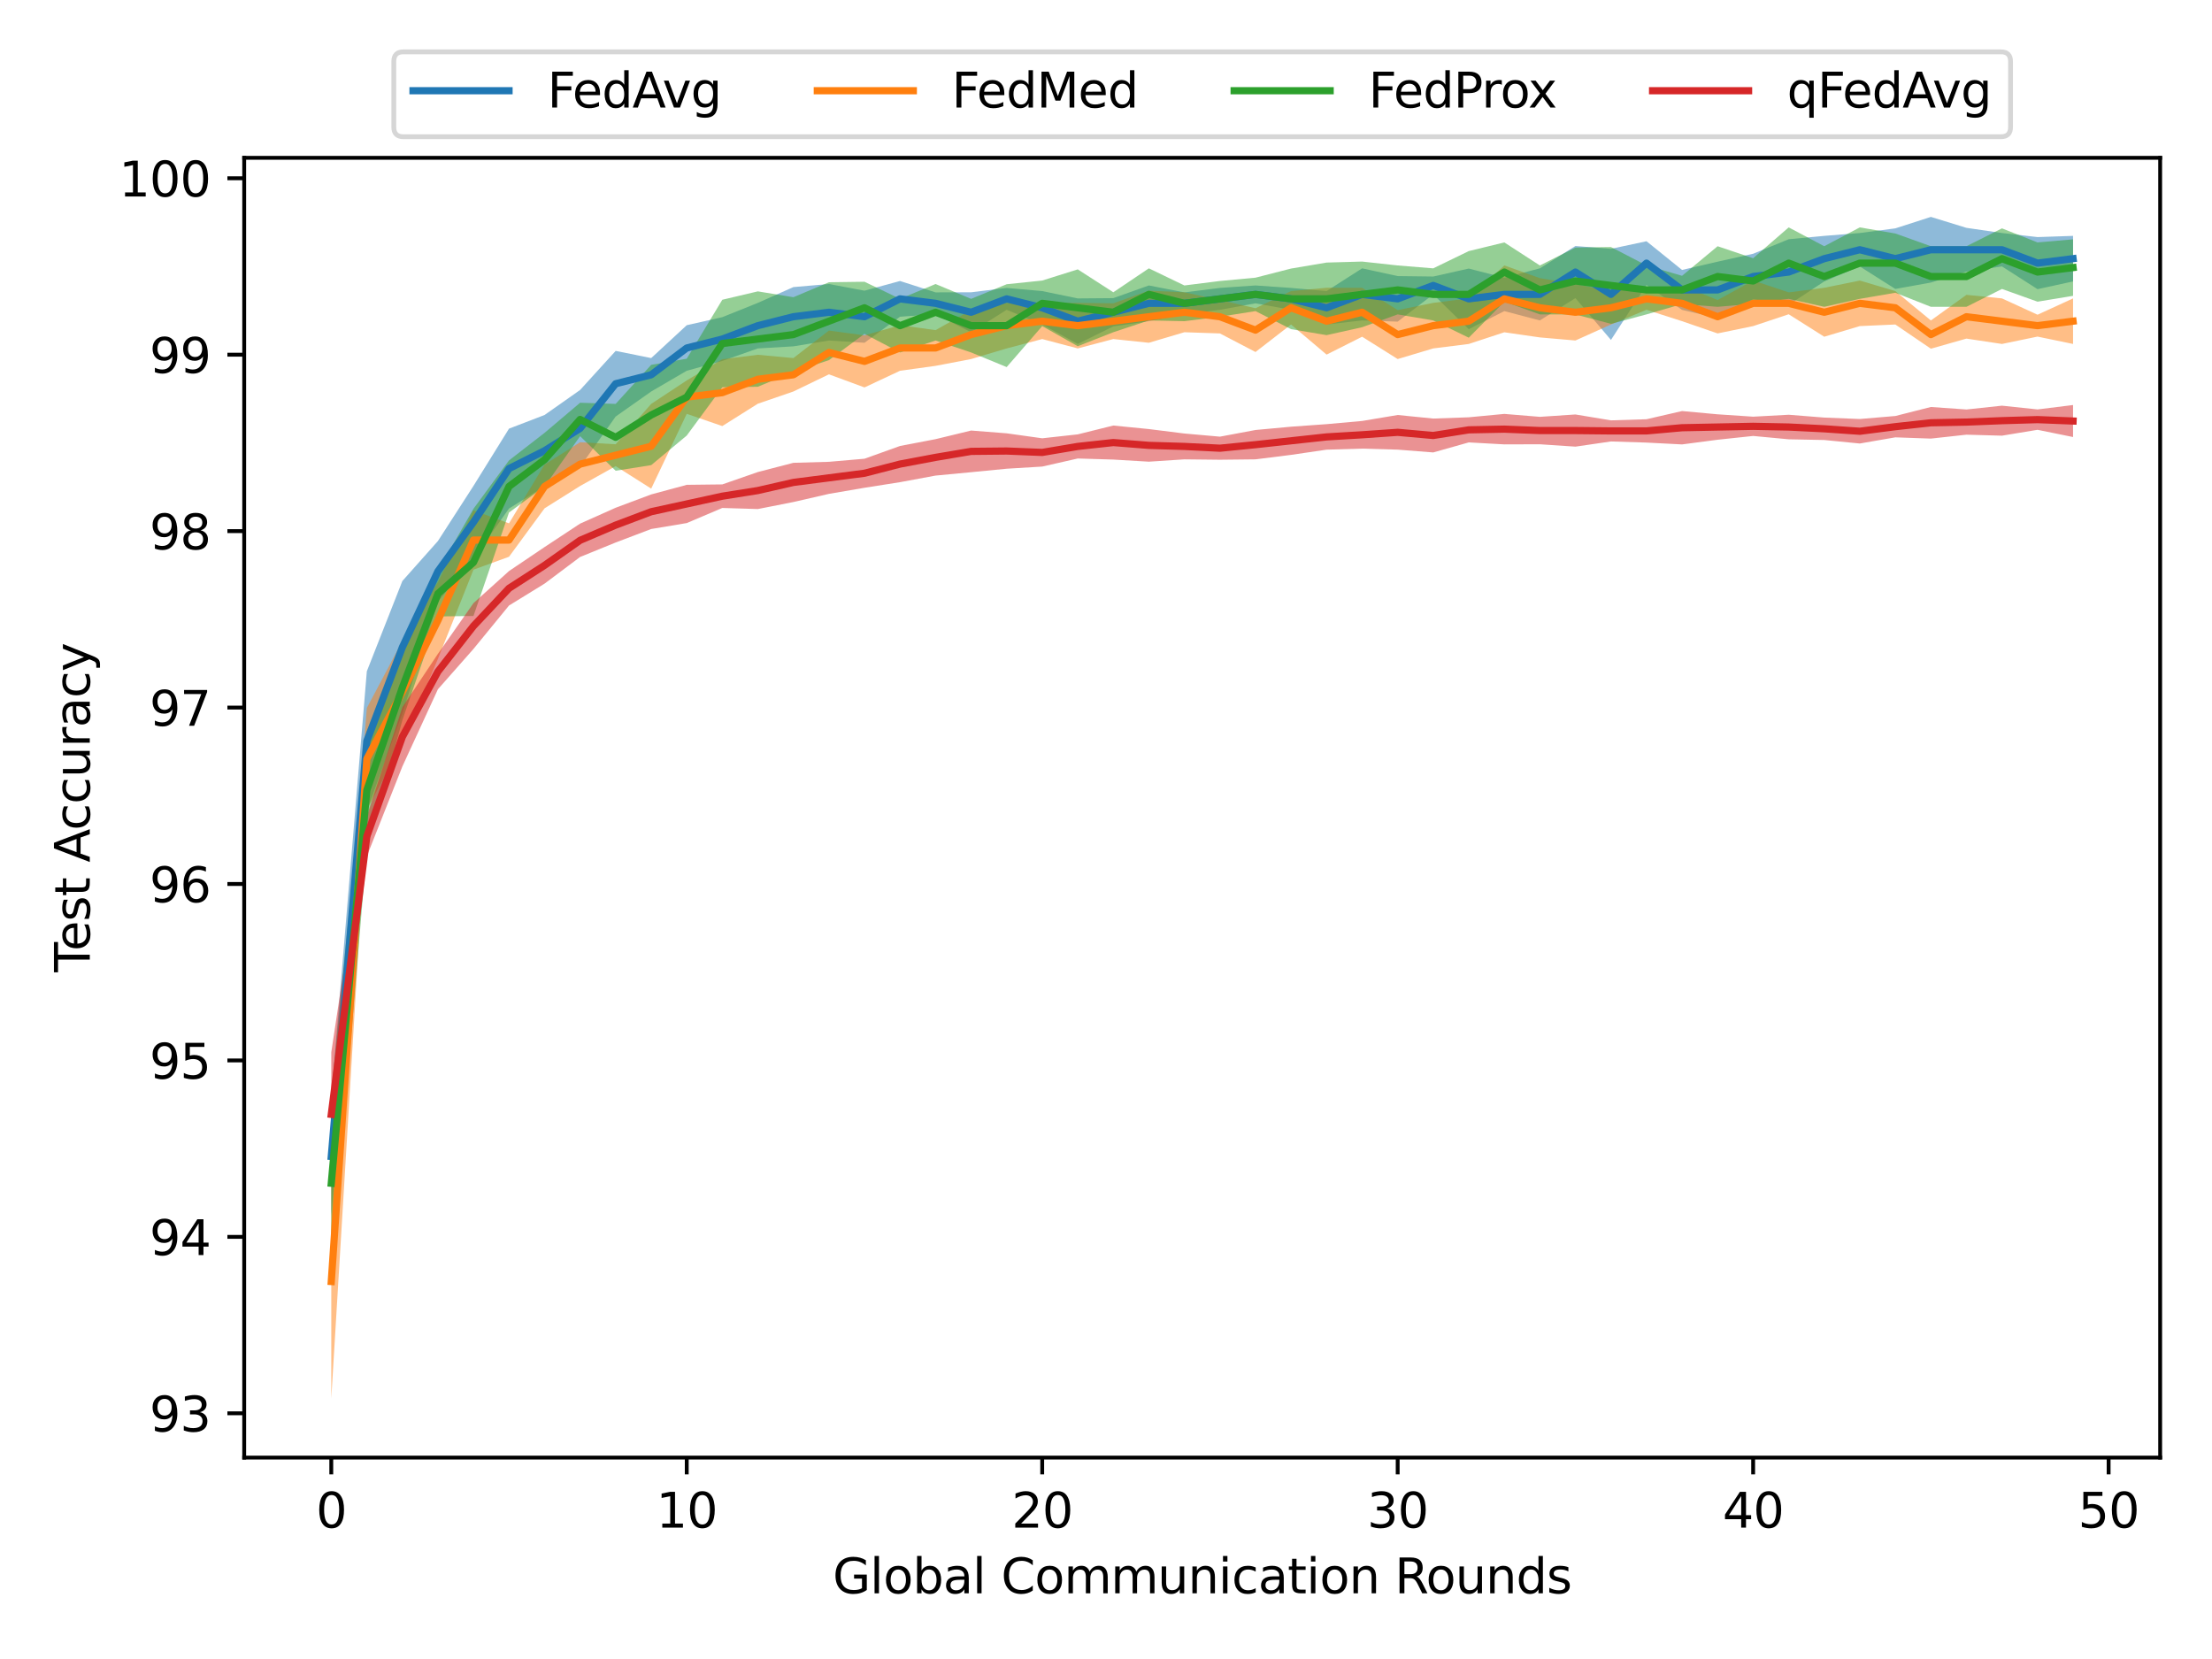 <?xml version="1.0" encoding="utf-8" standalone="no"?>
<!DOCTYPE svg PUBLIC "-//W3C//DTD SVG 1.1//EN"
  "http://www.w3.org/Graphics/SVG/1.1/DTD/svg11.dtd">
<svg height="345.6pt" version="1.1" viewBox="0 0 460.8 345.6" width="460.8pt" xmlns="http://www.w3.org/2000/svg" xmlns:xlink="http://www.w3.org/1999/xlink">
 <defs>
  <style type="text/css">*{stroke-linecap:butt;stroke-linejoin:round;}</style>
 </defs>
 <g id="figure_1">
  <g id="patch_1">
   <path d="M 0 345.6 
L 460.8 345.6 
L 460.8 0 
L 0 0 
z
" style="fill:#ffffff;"/>
  </g>
  <g id="axes_1">
   <g id="patch_2">
    <path d="M 50.87 303.64 
L 450 303.64 
L 450 32.877 
L 50.87 32.877 
z
" style="fill:#ffffff;"/>
   </g>
   <g id="PolyCollection_1">
    <path clip-path="url(#p9f7e1f0336)" d="M 69.012 228.635 
L 69.012 253.182 
L 76.417 168.909 
L 83.822 148.635 
L 91.227 125.327 
L 98.632 116.34 
L 106.037 105.938 
L 113.442 101.337 
L 120.847 97.245 
L 128.252 86.774 
L 135.657 81.557 
L 143.062 77.237 
L 150.467 75.19 
L 157.872 72.584 
L 165.277 72.151 
L 172.682 70.933 
L 180.087 71.405 
L 187.492 65.979 
L 194.897 65.467 
L 202.302 69.21 
L 209.707 64.536 
L 217.112 67.6 
L 224.517 71.654 
L 231.922 67.991 
L 239.327 66.909 
L 246.732 65.467 
L 254.138 64.536 
L 261.543 63.188 
L 268.948 64.536 
L 276.353 67.6 
L 283.758 66.752 
L 291.163 67.002 
L 298.568 61.327 
L 305.973 68.568 
L 313.378 64.808 
L 320.783 66.752 
L 328.188 62.1 
L 335.593 70.816 
L 342.998 59.372 
L 350.403 64.557 
L 357.808 66.281 
L 365.213 62.349 
L 372.618 63.512 
L 380.023 58.627 
L 387.428 55.503 
L 394.833 60.194 
L 402.238 58.859 
L 409.643 56.58 
L 417.048 55.503 
L 424.453 60.239 
L 431.858 58.627 
L 431.858 49.138 
L 431.858 49.138 
L 424.453 49.388 
L 417.048 48.54 
L 409.643 47.463 
L 402.238 45.184 
L 394.833 47.572 
L 387.428 48.54 
L 380.023 49.138 
L 372.618 49.837 
L 365.213 52.86 
L 357.808 54.511 
L 350.403 56.235 
L 342.998 50.255 
L 335.593 51.838 
L 328.188 51.249 
L 320.783 55.901 
L 313.378 57.845 
L 305.973 55.946 
L 298.568 57.605 
L 291.163 57.513 
L 283.758 55.901 
L 276.353 60.636 
L 268.948 59.978 
L 261.543 59.466 
L 254.138 59.978 
L 246.732 60.908 
L 239.327 59.466 
L 231.922 62.106 
L 224.517 62.165 
L 217.112 60.636 
L 209.707 59.978 
L 202.302 60.887 
L 194.897 60.908 
L 187.492 58.535 
L 180.087 60.553 
L 172.682 59.164 
L 165.277 59.807 
L 157.872 63.095 
L 150.467 66.073 
L 143.062 67.748 
L 135.657 74.594 
L 128.252 73.099 
L 120.847 81.237 
L 113.442 86.449 
L 106.037 89.293 
L 98.632 101.222 
L 91.227 112.705 
L 83.822 121.033 
L 76.417 139.84 
L 69.012 228.635 
z
" style="fill:#1f77b4;fill-opacity:0.5;"/>
   </g>
   <g id="PolyCollection_2">
    <path clip-path="url(#p9f7e1f0336)" d="M 69.012 242.591 
L 69.012 291.333 
L 76.417 168.705 
L 83.822 154.748 
L 91.227 137.256 
L 98.632 118.675 
L 106.037 115.984 
L 113.442 105.895 
L 120.847 101.243 
L 128.252 97.103 
L 135.657 101.79 
L 143.062 86.209 
L 150.467 88.76 
L 157.872 84.102 
L 165.277 81.557 
L 172.682 77.981 
L 180.087 80.709 
L 187.492 77.237 
L 194.897 76.214 
L 202.302 74.797 
L 209.707 72.584 
L 217.112 70.631 
L 224.517 72.584 
L 231.922 70.631 
L 239.327 71.405 
L 246.732 69.21 
L 254.138 69.46 
L 261.543 73.329 
L 268.948 67.6 
L 276.353 73.872 
L 283.758 70.145 
L 291.163 74.797 
L 298.568 72.584 
L 305.973 71.654 
L 313.378 69.22 
L 320.783 70.29 
L 328.188 70.933 
L 335.593 67.6 
L 342.998 64.536 
L 350.403 66.909 
L 357.808 69.46 
L 365.213 67.932 
L 372.618 65.467 
L 380.023 70.145 
L 387.428 67.932 
L 394.833 67.6 
L 402.238 72.643 
L 409.643 70.537 
L 417.048 71.654 
L 424.453 70.119 
L 431.858 71.654 
L 431.858 62.165 
L 431.858 62.165 
L 424.453 65.561 
L 417.048 62.165 
L 409.643 61.421 
L 402.238 66.758 
L 394.833 60.636 
L 387.428 58.443 
L 380.023 59.952 
L 372.618 60.908 
L 365.213 58.443 
L 357.808 62.497 
L 350.403 59.466 
L 342.998 59.978 
L 335.593 60.636 
L 328.188 59.164 
L 320.783 57.946 
L 313.378 55.294 
L 305.973 62.165 
L 298.568 63.095 
L 291.163 64.604 
L 283.758 59.952 
L 276.353 59.946 
L 268.948 60.636 
L 261.543 64.212 
L 254.138 62.497 
L 246.732 60.887 
L 239.327 60.553 
L 231.922 63.188 
L 224.517 63.095 
L 217.112 63.188 
L 209.707 63.095 
L 202.302 64.604 
L 194.897 68.77 
L 187.492 67.748 
L 180.087 69.858 
L 172.682 68.864 
L 165.277 74.594 
L 157.872 73.909 
L 150.467 74.834 
L 143.062 79.246 
L 135.657 84.136 
L 128.252 92.545 
L 120.847 92.126 
L 113.442 96.779 
L 106.037 109.021 
L 98.632 106.331 
L 91.227 121.247 
L 83.822 133.53 
L 76.417 147.487 
L 69.012 242.591 
z
" style="fill:#ff7f0e;fill-opacity:0.5;"/>
   </g>
   <g id="PolyCollection_3">
    <path clip-path="url(#p9f7e1f0336)" d="M 69.012 227.651 
L 69.012 265.332 
L 76.417 176.954 
L 83.822 150.046 
L 91.227 128.413 
L 98.632 128.321 
L 106.037 106.763 
L 113.442 101.337 
L 120.847 90.861 
L 128.252 98.065 
L 135.657 96.894 
L 143.062 90.732 
L 150.467 80.679 
L 157.872 80.566 
L 165.277 77.486 
L 172.682 75.021 
L 180.087 69.544 
L 187.492 73.423 
L 194.897 70.933 
L 202.302 73.423 
L 209.707 76.469 
L 217.112 67.932 
L 224.517 72.122 
L 231.922 69.21 
L 239.327 66.752 
L 246.732 66.909 
L 254.138 65.979 
L 261.543 64.808 
L 268.948 68.568 
L 276.353 69.816 
L 283.758 68.164 
L 291.163 65.493 
L 298.568 66.752 
L 305.973 70.348 
L 313.378 62.846 
L 320.783 65.493 
L 328.188 65.498 
L 335.593 67.47 
L 342.998 65.493 
L 350.403 63.339 
L 357.808 63.915 
L 365.213 63.28 
L 372.618 62.257 
L 380.023 63.915 
L 387.428 62.257 
L 394.833 60.985 
L 402.238 63.915 
L 409.643 63.915 
L 417.048 60.194 
L 424.453 62.846 
L 431.858 61.629 
L 431.858 49.859 
L 431.858 49.859 
L 424.453 50.502 
L 417.048 47.572 
L 409.643 51.294 
L 402.238 51.294 
L 394.833 48.641 
L 387.428 47.369 
L 380.023 51.294 
L 372.618 47.369 
L 365.213 53.791 
L 357.808 51.294 
L 350.403 57.454 
L 342.998 55.3 
L 335.593 51.461 
L 328.188 51.572 
L 320.783 55.3 
L 313.378 50.502 
L 305.973 52.305 
L 298.568 55.901 
L 291.163 55.3 
L 283.758 54.489 
L 276.353 54.698 
L 268.948 55.946 
L 261.543 57.845 
L 254.138 58.535 
L 246.732 59.466 
L 239.327 55.901 
L 231.922 60.887 
L 224.517 56.114 
L 217.112 58.443 
L 209.707 59.211 
L 202.302 62.257 
L 194.897 59.164 
L 187.492 62.257 
L 180.087 58.692 
L 172.682 58.798 
L 165.277 61.916 
L 157.872 60.697 
L 150.467 62.445 
L 143.062 74.723 
L 135.657 76.005 
L 128.252 84.139 
L 120.847 83.898 
L 113.442 90.171 
L 106.037 95.912 
L 98.632 105.989 
L 91.227 118.924 
L 83.822 136.371 
L 76.417 152.265 
L 69.012 227.651 
z
" style="fill:#2ca02c;fill-opacity:0.5;"/>
   </g>
   <g id="PolyCollection_4">
    <path clip-path="url(#p9f7e1f0336)" d="M 69.012 219.204 
L 69.012 245.096 
L 76.417 178.378 
L 83.822 159.667 
L 91.227 143.585 
L 98.632 135.187 
L 106.037 126.141 
L 113.442 121.582 
L 120.847 116.027 
L 128.252 113.013 
L 135.657 110.2 
L 143.062 108.965 
L 150.467 105.818 
L 157.872 106.043 
L 165.277 104.581 
L 172.682 102.882 
L 180.087 101.612 
L 187.492 100.445 
L 194.897 99.073 
L 202.302 98.368 
L 209.707 97.643 
L 217.112 97.195 
L 224.517 95.514 
L 231.922 95.735 
L 239.327 96.177 
L 246.732 95.691 
L 254.138 95.772 
L 261.543 95.69 
L 268.948 94.759 
L 276.353 93.672 
L 283.758 93.455 
L 291.163 93.668 
L 298.568 94.25 
L 305.973 92.161 
L 313.378 92.572 
L 320.783 92.549 
L 328.188 93.045 
L 335.593 91.964 
L 342.998 92.197 
L 350.403 92.58 
L 357.808 91.607 
L 365.213 90.818 
L 372.618 91.514 
L 380.023 91.661 
L 387.428 92.392 
L 394.833 91.106 
L 402.238 91.367 
L 409.643 90.552 
L 417.048 90.758 
L 424.453 89.536 
L 431.858 91.041 
L 431.858 84.374 
L 431.858 84.374 
L 424.453 85.291 
L 417.048 84.51 
L 409.643 85.304 
L 402.238 84.783 
L 394.833 86.661 
L 387.428 87.286 
L 380.023 86.989 
L 372.618 86.4 
L 365.213 86.802 
L 357.808 86.307 
L 350.403 85.628 
L 342.998 87.334 
L 335.593 87.568 
L 328.188 86.34 
L 320.783 86.836 
L 313.378 86.225 
L 305.973 86.93 
L 298.568 87.193 
L 291.163 86.451 
L 283.758 87.693 
L 276.353 88.359 
L 268.948 88.889 
L 261.543 89.575 
L 254.138 90.963 
L 246.732 90.309 
L 239.327 89.382 
L 231.922 88.648 
L 224.517 90.486 
L 217.112 91.304 
L 209.707 90.268 
L 202.302 89.69 
L 194.897 91.485 
L 187.492 92.906 
L 180.087 95.561 
L 172.682 96.203 
L 165.277 96.414 
L 157.872 98.334 
L 150.467 100.911 
L 143.062 100.999 
L 135.657 102.998 
L 128.252 105.772 
L 120.847 109.079 
L 113.442 113.962 
L 106.037 118.959 
L 98.632 125.644 
L 91.227 136.211 
L 83.822 147.327 
L 76.417 170.074 
L 69.012 219.204 
z
" style="fill:#d62728;fill-opacity:0.5;"/>
   </g>
   <g id="matplotlib.axis_1">
    <g id="xtick_1">
     <g id="line2d_1">
      <defs>
       <path d="M 0 0 
L 0 3.5 
" id="m448ae806c3" style="stroke:#000000;stroke-width:0.8;"/>
      </defs>
      <g>
       <use style="stroke:#000000;stroke-width:0.8;" x="69.012" xlink:href="#m448ae806c3" y="303.64"/>
      </g>
     </g>
     <g id="text_1">
      <!-- 0 -->
      <g transform="translate(65.831 318.238)scale(0.1 -0.1)">
       <defs>
        <path d="M 2034 4250 
Q 1547 4250 1301 3770 
Q 1056 3291 1056 2328 
Q 1056 1369 1301 889 
Q 1547 409 2034 409 
Q 2525 409 2770 889 
Q 3016 1369 3016 2328 
Q 3016 3291 2770 3770 
Q 2525 4250 2034 4250 
z
M 2034 4750 
Q 2819 4750 3233 4129 
Q 3647 3509 3647 2328 
Q 3647 1150 3233 529 
Q 2819 -91 2034 -91 
Q 1250 -91 836 529 
Q 422 1150 422 2328 
Q 422 3509 836 4129 
Q 1250 4750 2034 4750 
z
" id="DejaVuSans-30" transform="scale(0.016)"/>
       </defs>
       <use xlink:href="#DejaVuSans-30"/>
      </g>
     </g>
    </g>
    <g id="xtick_2">
     <g id="line2d_2">
      <g>
       <use style="stroke:#000000;stroke-width:0.8;" x="143.062" xlink:href="#m448ae806c3" y="303.64"/>
      </g>
     </g>
     <g id="text_2">
      <!-- 10 -->
      <g transform="translate(136.7 318.238)scale(0.1 -0.1)">
       <defs>
        <path d="M 794 531 
L 1825 531 
L 1825 4091 
L 703 3866 
L 703 4441 
L 1819 4666 
L 2450 4666 
L 2450 531 
L 3481 531 
L 3481 0 
L 794 0 
L 794 531 
z
" id="DejaVuSans-31" transform="scale(0.016)"/>
       </defs>
       <use xlink:href="#DejaVuSans-31"/>
       <use x="63.623" xlink:href="#DejaVuSans-30"/>
      </g>
     </g>
    </g>
    <g id="xtick_3">
     <g id="line2d_3">
      <g>
       <use style="stroke:#000000;stroke-width:0.8;" x="217.112" xlink:href="#m448ae806c3" y="303.64"/>
      </g>
     </g>
     <g id="text_3">
      <!-- 20 -->
      <g transform="translate(210.75 318.238)scale(0.1 -0.1)">
       <defs>
        <path d="M 1228 531 
L 3431 531 
L 3431 0 
L 469 0 
L 469 531 
Q 828 903 1448 1529 
Q 2069 2156 2228 2338 
Q 2531 2678 2651 2914 
Q 2772 3150 2772 3378 
Q 2772 3750 2511 3984 
Q 2250 4219 1831 4219 
Q 1534 4219 1204 4116 
Q 875 4013 500 3803 
L 500 4441 
Q 881 4594 1212 4672 
Q 1544 4750 1819 4750 
Q 2544 4750 2975 4387 
Q 3406 4025 3406 3419 
Q 3406 3131 3298 2873 
Q 3191 2616 2906 2266 
Q 2828 2175 2409 1742 
Q 1991 1309 1228 531 
z
" id="DejaVuSans-32" transform="scale(0.016)"/>
       </defs>
       <use xlink:href="#DejaVuSans-32"/>
       <use x="63.623" xlink:href="#DejaVuSans-30"/>
      </g>
     </g>
    </g>
    <g id="xtick_4">
     <g id="line2d_4">
      <g>
       <use style="stroke:#000000;stroke-width:0.8;" x="291.163" xlink:href="#m448ae806c3" y="303.64"/>
      </g>
     </g>
     <g id="text_4">
      <!-- 30 -->
      <g transform="translate(284.8 318.238)scale(0.1 -0.1)">
       <defs>
        <path d="M 2597 2516 
Q 3050 2419 3304 2112 
Q 3559 1806 3559 1356 
Q 3559 666 3084 287 
Q 2609 -91 1734 -91 
Q 1441 -91 1130 -33 
Q 819 25 488 141 
L 488 750 
Q 750 597 1062 519 
Q 1375 441 1716 441 
Q 2309 441 2620 675 
Q 2931 909 2931 1356 
Q 2931 1769 2642 2001 
Q 2353 2234 1838 2234 
L 1294 2234 
L 1294 2753 
L 1863 2753 
Q 2328 2753 2575 2939 
Q 2822 3125 2822 3475 
Q 2822 3834 2567 4026 
Q 2313 4219 1838 4219 
Q 1578 4219 1281 4162 
Q 984 4106 628 3988 
L 628 4550 
Q 988 4650 1302 4700 
Q 1616 4750 1894 4750 
Q 2613 4750 3031 4423 
Q 3450 4097 3450 3541 
Q 3450 3153 3228 2886 
Q 3006 2619 2597 2516 
z
" id="DejaVuSans-33" transform="scale(0.016)"/>
       </defs>
       <use xlink:href="#DejaVuSans-33"/>
       <use x="63.623" xlink:href="#DejaVuSans-30"/>
      </g>
     </g>
    </g>
    <g id="xtick_5">
     <g id="line2d_5">
      <g>
       <use style="stroke:#000000;stroke-width:0.8;" x="365.213" xlink:href="#m448ae806c3" y="303.64"/>
      </g>
     </g>
     <g id="text_5">
      <!-- 40 -->
      <g transform="translate(358.85 318.238)scale(0.1 -0.1)">
       <defs>
        <path d="M 2419 4116 
L 825 1625 
L 2419 1625 
L 2419 4116 
z
M 2253 4666 
L 3047 4666 
L 3047 1625 
L 3713 1625 
L 3713 1100 
L 3047 1100 
L 3047 0 
L 2419 0 
L 2419 1100 
L 313 1100 
L 313 1709 
L 2253 4666 
z
" id="DejaVuSans-34" transform="scale(0.016)"/>
       </defs>
       <use xlink:href="#DejaVuSans-34"/>
       <use x="63.623" xlink:href="#DejaVuSans-30"/>
      </g>
     </g>
    </g>
    <g id="xtick_6">
     <g id="line2d_6">
      <g>
       <use style="stroke:#000000;stroke-width:0.8;" x="439.263" xlink:href="#m448ae806c3" y="303.64"/>
      </g>
     </g>
     <g id="text_6">
      <!-- 50 -->
      <g transform="translate(432.9 318.238)scale(0.1 -0.1)">
       <defs>
        <path d="M 691 4666 
L 3169 4666 
L 3169 4134 
L 1269 4134 
L 1269 2991 
Q 1406 3038 1543 3061 
Q 1681 3084 1819 3084 
Q 2600 3084 3056 2656 
Q 3513 2228 3513 1497 
Q 3513 744 3044 326 
Q 2575 -91 1722 -91 
Q 1428 -91 1123 -41 
Q 819 9 494 109 
L 494 744 
Q 775 591 1075 516 
Q 1375 441 1709 441 
Q 2250 441 2565 725 
Q 2881 1009 2881 1497 
Q 2881 1984 2565 2268 
Q 2250 2553 1709 2553 
Q 1456 2553 1204 2497 
Q 953 2441 691 2322 
L 691 4666 
z
" id="DejaVuSans-35" transform="scale(0.016)"/>
       </defs>
       <use xlink:href="#DejaVuSans-35"/>
       <use x="63.623" xlink:href="#DejaVuSans-30"/>
      </g>
     </g>
    </g>
    <g id="text_7">
     <!-- Global Communication Rounds -->
     <g transform="translate(173.473 331.917)scale(0.1 -0.1)">
      <defs>
       <path d="M 3809 666 
L 3809 1919 
L 2778 1919 
L 2778 2438 
L 4434 2438 
L 4434 434 
Q 4069 175 3628 42 
Q 3188 -91 2688 -91 
Q 1594 -91 976 548 
Q 359 1188 359 2328 
Q 359 3472 976 4111 
Q 1594 4750 2688 4750 
Q 3144 4750 3555 4637 
Q 3966 4525 4313 4306 
L 4313 3634 
Q 3963 3931 3569 4081 
Q 3175 4231 2741 4231 
Q 1884 4231 1454 3753 
Q 1025 3275 1025 2328 
Q 1025 1384 1454 906 
Q 1884 428 2741 428 
Q 3075 428 3337 486 
Q 3600 544 3809 666 
z
" id="DejaVuSans-47" transform="scale(0.016)"/>
       <path d="M 603 4863 
L 1178 4863 
L 1178 0 
L 603 0 
L 603 4863 
z
" id="DejaVuSans-6c" transform="scale(0.016)"/>
       <path d="M 1959 3097 
Q 1497 3097 1228 2736 
Q 959 2375 959 1747 
Q 959 1119 1226 758 
Q 1494 397 1959 397 
Q 2419 397 2687 759 
Q 2956 1122 2956 1747 
Q 2956 2369 2687 2733 
Q 2419 3097 1959 3097 
z
M 1959 3584 
Q 2709 3584 3137 3096 
Q 3566 2609 3566 1747 
Q 3566 888 3137 398 
Q 2709 -91 1959 -91 
Q 1206 -91 779 398 
Q 353 888 353 1747 
Q 353 2609 779 3096 
Q 1206 3584 1959 3584 
z
" id="DejaVuSans-6f" transform="scale(0.016)"/>
       <path d="M 3116 1747 
Q 3116 2381 2855 2742 
Q 2594 3103 2138 3103 
Q 1681 3103 1420 2742 
Q 1159 2381 1159 1747 
Q 1159 1113 1420 752 
Q 1681 391 2138 391 
Q 2594 391 2855 752 
Q 3116 1113 3116 1747 
z
M 1159 2969 
Q 1341 3281 1617 3432 
Q 1894 3584 2278 3584 
Q 2916 3584 3314 3078 
Q 3713 2572 3713 1747 
Q 3713 922 3314 415 
Q 2916 -91 2278 -91 
Q 1894 -91 1617 61 
Q 1341 213 1159 525 
L 1159 0 
L 581 0 
L 581 4863 
L 1159 4863 
L 1159 2969 
z
" id="DejaVuSans-62" transform="scale(0.016)"/>
       <path d="M 2194 1759 
Q 1497 1759 1228 1600 
Q 959 1441 959 1056 
Q 959 750 1161 570 
Q 1363 391 1709 391 
Q 2188 391 2477 730 
Q 2766 1069 2766 1631 
L 2766 1759 
L 2194 1759 
z
M 3341 1997 
L 3341 0 
L 2766 0 
L 2766 531 
Q 2569 213 2275 61 
Q 1981 -91 1556 -91 
Q 1019 -91 701 211 
Q 384 513 384 1019 
Q 384 1609 779 1909 
Q 1175 2209 1959 2209 
L 2766 2209 
L 2766 2266 
Q 2766 2663 2505 2880 
Q 2244 3097 1772 3097 
Q 1472 3097 1187 3025 
Q 903 2953 641 2809 
L 641 3341 
Q 956 3463 1253 3523 
Q 1550 3584 1831 3584 
Q 2591 3584 2966 3190 
Q 3341 2797 3341 1997 
z
" id="DejaVuSans-61" transform="scale(0.016)"/>
       <path id="DejaVuSans-20" transform="scale(0.016)"/>
       <path d="M 4122 4306 
L 4122 3641 
Q 3803 3938 3442 4084 
Q 3081 4231 2675 4231 
Q 1875 4231 1450 3742 
Q 1025 3253 1025 2328 
Q 1025 1406 1450 917 
Q 1875 428 2675 428 
Q 3081 428 3442 575 
Q 3803 722 4122 1019 
L 4122 359 
Q 3791 134 3420 21 
Q 3050 -91 2638 -91 
Q 1578 -91 968 557 
Q 359 1206 359 2328 
Q 359 3453 968 4101 
Q 1578 4750 2638 4750 
Q 3056 4750 3426 4639 
Q 3797 4528 4122 4306 
z
" id="DejaVuSans-43" transform="scale(0.016)"/>
       <path d="M 3328 2828 
Q 3544 3216 3844 3400 
Q 4144 3584 4550 3584 
Q 5097 3584 5394 3201 
Q 5691 2819 5691 2113 
L 5691 0 
L 5113 0 
L 5113 2094 
Q 5113 2597 4934 2840 
Q 4756 3084 4391 3084 
Q 3944 3084 3684 2787 
Q 3425 2491 3425 1978 
L 3425 0 
L 2847 0 
L 2847 2094 
Q 2847 2600 2669 2842 
Q 2491 3084 2119 3084 
Q 1678 3084 1418 2786 
Q 1159 2488 1159 1978 
L 1159 0 
L 581 0 
L 581 3500 
L 1159 3500 
L 1159 2956 
Q 1356 3278 1631 3431 
Q 1906 3584 2284 3584 
Q 2666 3584 2933 3390 
Q 3200 3197 3328 2828 
z
" id="DejaVuSans-6d" transform="scale(0.016)"/>
       <path d="M 544 1381 
L 544 3500 
L 1119 3500 
L 1119 1403 
Q 1119 906 1312 657 
Q 1506 409 1894 409 
Q 2359 409 2629 706 
Q 2900 1003 2900 1516 
L 2900 3500 
L 3475 3500 
L 3475 0 
L 2900 0 
L 2900 538 
Q 2691 219 2414 64 
Q 2138 -91 1772 -91 
Q 1169 -91 856 284 
Q 544 659 544 1381 
z
M 1991 3584 
L 1991 3584 
z
" id="DejaVuSans-75" transform="scale(0.016)"/>
       <path d="M 3513 2113 
L 3513 0 
L 2938 0 
L 2938 2094 
Q 2938 2591 2744 2837 
Q 2550 3084 2163 3084 
Q 1697 3084 1428 2787 
Q 1159 2491 1159 1978 
L 1159 0 
L 581 0 
L 581 3500 
L 1159 3500 
L 1159 2956 
Q 1366 3272 1645 3428 
Q 1925 3584 2291 3584 
Q 2894 3584 3203 3211 
Q 3513 2838 3513 2113 
z
" id="DejaVuSans-6e" transform="scale(0.016)"/>
       <path d="M 603 3500 
L 1178 3500 
L 1178 0 
L 603 0 
L 603 3500 
z
M 603 4863 
L 1178 4863 
L 1178 4134 
L 603 4134 
L 603 4863 
z
" id="DejaVuSans-69" transform="scale(0.016)"/>
       <path d="M 3122 3366 
L 3122 2828 
Q 2878 2963 2633 3030 
Q 2388 3097 2138 3097 
Q 1578 3097 1268 2742 
Q 959 2388 959 1747 
Q 959 1106 1268 751 
Q 1578 397 2138 397 
Q 2388 397 2633 464 
Q 2878 531 3122 666 
L 3122 134 
Q 2881 22 2623 -34 
Q 2366 -91 2075 -91 
Q 1284 -91 818 406 
Q 353 903 353 1747 
Q 353 2603 823 3093 
Q 1294 3584 2113 3584 
Q 2378 3584 2631 3529 
Q 2884 3475 3122 3366 
z
" id="DejaVuSans-63" transform="scale(0.016)"/>
       <path d="M 1172 4494 
L 1172 3500 
L 2356 3500 
L 2356 3053 
L 1172 3053 
L 1172 1153 
Q 1172 725 1289 603 
Q 1406 481 1766 481 
L 2356 481 
L 2356 0 
L 1766 0 
Q 1100 0 847 248 
Q 594 497 594 1153 
L 594 3053 
L 172 3053 
L 172 3500 
L 594 3500 
L 594 4494 
L 1172 4494 
z
" id="DejaVuSans-74" transform="scale(0.016)"/>
       <path d="M 2841 2188 
Q 3044 2119 3236 1894 
Q 3428 1669 3622 1275 
L 4263 0 
L 3584 0 
L 2988 1197 
Q 2756 1666 2539 1819 
Q 2322 1972 1947 1972 
L 1259 1972 
L 1259 0 
L 628 0 
L 628 4666 
L 2053 4666 
Q 2853 4666 3247 4331 
Q 3641 3997 3641 3322 
Q 3641 2881 3436 2590 
Q 3231 2300 2841 2188 
z
M 1259 4147 
L 1259 2491 
L 2053 2491 
Q 2509 2491 2742 2702 
Q 2975 2913 2975 3322 
Q 2975 3731 2742 3939 
Q 2509 4147 2053 4147 
L 1259 4147 
z
" id="DejaVuSans-52" transform="scale(0.016)"/>
       <path d="M 2906 2969 
L 2906 4863 
L 3481 4863 
L 3481 0 
L 2906 0 
L 2906 525 
Q 2725 213 2448 61 
Q 2172 -91 1784 -91 
Q 1150 -91 751 415 
Q 353 922 353 1747 
Q 353 2572 751 3078 
Q 1150 3584 1784 3584 
Q 2172 3584 2448 3432 
Q 2725 3281 2906 2969 
z
M 947 1747 
Q 947 1113 1208 752 
Q 1469 391 1925 391 
Q 2381 391 2643 752 
Q 2906 1113 2906 1747 
Q 2906 2381 2643 2742 
Q 2381 3103 1925 3103 
Q 1469 3103 1208 2742 
Q 947 2381 947 1747 
z
" id="DejaVuSans-64" transform="scale(0.016)"/>
       <path d="M 2834 3397 
L 2834 2853 
Q 2591 2978 2328 3040 
Q 2066 3103 1784 3103 
Q 1356 3103 1142 2972 
Q 928 2841 928 2578 
Q 928 2378 1081 2264 
Q 1234 2150 1697 2047 
L 1894 2003 
Q 2506 1872 2764 1633 
Q 3022 1394 3022 966 
Q 3022 478 2636 193 
Q 2250 -91 1575 -91 
Q 1294 -91 989 -36 
Q 684 19 347 128 
L 347 722 
Q 666 556 975 473 
Q 1284 391 1588 391 
Q 1994 391 2212 530 
Q 2431 669 2431 922 
Q 2431 1156 2273 1281 
Q 2116 1406 1581 1522 
L 1381 1569 
Q 847 1681 609 1914 
Q 372 2147 372 2553 
Q 372 3047 722 3315 
Q 1072 3584 1716 3584 
Q 2034 3584 2315 3537 
Q 2597 3491 2834 3397 
z
" id="DejaVuSans-73" transform="scale(0.016)"/>
      </defs>
      <use xlink:href="#DejaVuSans-47"/>
      <use x="77.49" xlink:href="#DejaVuSans-6c"/>
      <use x="105.273" xlink:href="#DejaVuSans-6f"/>
      <use x="166.455" xlink:href="#DejaVuSans-62"/>
      <use x="229.932" xlink:href="#DejaVuSans-61"/>
      <use x="291.211" xlink:href="#DejaVuSans-6c"/>
      <use x="318.994" xlink:href="#DejaVuSans-20"/>
      <use x="350.781" xlink:href="#DejaVuSans-43"/>
      <use x="420.605" xlink:href="#DejaVuSans-6f"/>
      <use x="481.787" xlink:href="#DejaVuSans-6d"/>
      <use x="579.199" xlink:href="#DejaVuSans-6d"/>
      <use x="676.611" xlink:href="#DejaVuSans-75"/>
      <use x="739.99" xlink:href="#DejaVuSans-6e"/>
      <use x="803.369" xlink:href="#DejaVuSans-69"/>
      <use x="831.152" xlink:href="#DejaVuSans-63"/>
      <use x="886.133" xlink:href="#DejaVuSans-61"/>
      <use x="947.412" xlink:href="#DejaVuSans-74"/>
      <use x="986.621" xlink:href="#DejaVuSans-69"/>
      <use x="1014.404" xlink:href="#DejaVuSans-6f"/>
      <use x="1075.586" xlink:href="#DejaVuSans-6e"/>
      <use x="1138.965" xlink:href="#DejaVuSans-20"/>
      <use x="1170.752" xlink:href="#DejaVuSans-52"/>
      <use x="1235.734" xlink:href="#DejaVuSans-6f"/>
      <use x="1296.916" xlink:href="#DejaVuSans-75"/>
      <use x="1360.295" xlink:href="#DejaVuSans-6e"/>
      <use x="1423.674" xlink:href="#DejaVuSans-64"/>
      <use x="1487.15" xlink:href="#DejaVuSans-73"/>
     </g>
    </g>
   </g>
   <g id="matplotlib.axis_2">
    <g id="ytick_1">
     <g id="line2d_7">
      <defs>
       <path d="M 0 0 
L -3.5 0 
" id="ma6609028e3" style="stroke:#000000;stroke-width:0.8;"/>
      </defs>
      <g>
       <use style="stroke:#000000;stroke-width:0.8;" x="50.87" xlink:href="#ma6609028e3" y="294.411"/>
      </g>
     </g>
     <g id="text_8">
      <!-- 93 -->
      <g transform="translate(31.145 298.21)scale(0.1 -0.1)">
       <defs>
        <path d="M 703 97 
L 703 672 
Q 941 559 1184 500 
Q 1428 441 1663 441 
Q 2288 441 2617 861 
Q 2947 1281 2994 2138 
Q 2813 1869 2534 1725 
Q 2256 1581 1919 1581 
Q 1219 1581 811 2004 
Q 403 2428 403 3163 
Q 403 3881 828 4315 
Q 1253 4750 1959 4750 
Q 2769 4750 3195 4129 
Q 3622 3509 3622 2328 
Q 3622 1225 3098 567 
Q 2575 -91 1691 -91 
Q 1453 -91 1209 -44 
Q 966 3 703 97 
z
M 1959 2075 
Q 2384 2075 2632 2365 
Q 2881 2656 2881 3163 
Q 2881 3666 2632 3958 
Q 2384 4250 1959 4250 
Q 1534 4250 1286 3958 
Q 1038 3666 1038 3163 
Q 1038 2656 1286 2365 
Q 1534 2075 1959 2075 
z
" id="DejaVuSans-39" transform="scale(0.016)"/>
       </defs>
       <use xlink:href="#DejaVuSans-39"/>
       <use x="63.623" xlink:href="#DejaVuSans-33"/>
      </g>
     </g>
    </g>
    <g id="ytick_2">
     <g id="line2d_8">
      <g>
       <use style="stroke:#000000;stroke-width:0.8;" x="50.87" xlink:href="#ma6609028e3" y="257.657"/>
      </g>
     </g>
     <g id="text_9">
      <!-- 94 -->
      <g transform="translate(31.145 261.456)scale(0.1 -0.1)">
       <use xlink:href="#DejaVuSans-39"/>
       <use x="63.623" xlink:href="#DejaVuSans-34"/>
      </g>
     </g>
    </g>
    <g id="ytick_3">
     <g id="line2d_9">
      <g>
       <use style="stroke:#000000;stroke-width:0.8;" x="50.87" xlink:href="#ma6609028e3" y="220.903"/>
      </g>
     </g>
     <g id="text_10">
      <!-- 95 -->
      <g transform="translate(31.145 224.703)scale(0.1 -0.1)">
       <use xlink:href="#DejaVuSans-39"/>
       <use x="63.623" xlink:href="#DejaVuSans-35"/>
      </g>
     </g>
    </g>
    <g id="ytick_4">
     <g id="line2d_10">
      <g>
       <use style="stroke:#000000;stroke-width:0.8;" x="50.87" xlink:href="#ma6609028e3" y="184.149"/>
      </g>
     </g>
     <g id="text_11">
      <!-- 96 -->
      <g transform="translate(31.145 187.949)scale(0.1 -0.1)">
       <defs>
        <path d="M 2113 2584 
Q 1688 2584 1439 2293 
Q 1191 2003 1191 1497 
Q 1191 994 1439 701 
Q 1688 409 2113 409 
Q 2538 409 2786 701 
Q 3034 994 3034 1497 
Q 3034 2003 2786 2293 
Q 2538 2584 2113 2584 
z
M 3366 4563 
L 3366 3988 
Q 3128 4100 2886 4159 
Q 2644 4219 2406 4219 
Q 1781 4219 1451 3797 
Q 1122 3375 1075 2522 
Q 1259 2794 1537 2939 
Q 1816 3084 2150 3084 
Q 2853 3084 3261 2657 
Q 3669 2231 3669 1497 
Q 3669 778 3244 343 
Q 2819 -91 2113 -91 
Q 1303 -91 875 529 
Q 447 1150 447 2328 
Q 447 3434 972 4092 
Q 1497 4750 2381 4750 
Q 2619 4750 2861 4703 
Q 3103 4656 3366 4563 
z
" id="DejaVuSans-36" transform="scale(0.016)"/>
       </defs>
       <use xlink:href="#DejaVuSans-39"/>
       <use x="63.623" xlink:href="#DejaVuSans-36"/>
      </g>
     </g>
    </g>
    <g id="ytick_5">
     <g id="line2d_11">
      <g>
       <use style="stroke:#000000;stroke-width:0.8;" x="50.87" xlink:href="#ma6609028e3" y="147.396"/>
      </g>
     </g>
     <g id="text_12">
      <!-- 97 -->
      <g transform="translate(31.145 151.195)scale(0.1 -0.1)">
       <defs>
        <path d="M 525 4666 
L 3525 4666 
L 3525 4397 
L 1831 0 
L 1172 0 
L 2766 4134 
L 525 4134 
L 525 4666 
z
" id="DejaVuSans-37" transform="scale(0.016)"/>
       </defs>
       <use xlink:href="#DejaVuSans-39"/>
       <use x="63.623" xlink:href="#DejaVuSans-37"/>
      </g>
     </g>
    </g>
    <g id="ytick_6">
     <g id="line2d_12">
      <g>
       <use style="stroke:#000000;stroke-width:0.8;" x="50.87" xlink:href="#ma6609028e3" y="110.642"/>
      </g>
     </g>
     <g id="text_13">
      <!-- 98 -->
      <g transform="translate(31.145 114.441)scale(0.1 -0.1)">
       <defs>
        <path d="M 2034 2216 
Q 1584 2216 1326 1975 
Q 1069 1734 1069 1313 
Q 1069 891 1326 650 
Q 1584 409 2034 409 
Q 2484 409 2743 651 
Q 3003 894 3003 1313 
Q 3003 1734 2745 1975 
Q 2488 2216 2034 2216 
z
M 1403 2484 
Q 997 2584 770 2862 
Q 544 3141 544 3541 
Q 544 4100 942 4425 
Q 1341 4750 2034 4750 
Q 2731 4750 3128 4425 
Q 3525 4100 3525 3541 
Q 3525 3141 3298 2862 
Q 3072 2584 2669 2484 
Q 3125 2378 3379 2068 
Q 3634 1759 3634 1313 
Q 3634 634 3220 271 
Q 2806 -91 2034 -91 
Q 1263 -91 848 271 
Q 434 634 434 1313 
Q 434 1759 690 2068 
Q 947 2378 1403 2484 
z
M 1172 3481 
Q 1172 3119 1398 2916 
Q 1625 2713 2034 2713 
Q 2441 2713 2670 2916 
Q 2900 3119 2900 3481 
Q 2900 3844 2670 4047 
Q 2441 4250 2034 4250 
Q 1625 4250 1398 4047 
Q 1172 3844 1172 3481 
z
" id="DejaVuSans-38" transform="scale(0.016)"/>
       </defs>
       <use xlink:href="#DejaVuSans-39"/>
       <use x="63.623" xlink:href="#DejaVuSans-38"/>
      </g>
     </g>
    </g>
    <g id="ytick_7">
     <g id="line2d_13">
      <g>
       <use style="stroke:#000000;stroke-width:0.8;" x="50.87" xlink:href="#ma6609028e3" y="73.888"/>
      </g>
     </g>
     <g id="text_14">
      <!-- 99 -->
      <g transform="translate(31.145 77.687)scale(0.1 -0.1)">
       <use xlink:href="#DejaVuSans-39"/>
       <use x="63.623" xlink:href="#DejaVuSans-39"/>
      </g>
     </g>
    </g>
    <g id="ytick_8">
     <g id="line2d_14">
      <g>
       <use style="stroke:#000000;stroke-width:0.8;" x="50.87" xlink:href="#ma6609028e3" y="37.134"/>
      </g>
     </g>
     <g id="text_15">
      <!-- 100 -->
      <g transform="translate(24.782 40.933)scale(0.1 -0.1)">
       <use xlink:href="#DejaVuSans-31"/>
       <use x="63.623" xlink:href="#DejaVuSans-30"/>
       <use x="127.246" xlink:href="#DejaVuSans-30"/>
      </g>
     </g>
    </g>
    <g id="text_16">
     <!-- Test Accuracy -->
     <g transform="translate(18.703 202.521)rotate(-90)scale(0.1 -0.1)">
      <defs>
       <path d="M -19 4666 
L 3928 4666 
L 3928 4134 
L 2272 4134 
L 2272 0 
L 1638 0 
L 1638 4134 
L -19 4134 
L -19 4666 
z
" id="DejaVuSans-54" transform="scale(0.016)"/>
       <path d="M 3597 1894 
L 3597 1613 
L 953 1613 
Q 991 1019 1311 708 
Q 1631 397 2203 397 
Q 2534 397 2845 478 
Q 3156 559 3463 722 
L 3463 178 
Q 3153 47 2828 -22 
Q 2503 -91 2169 -91 
Q 1331 -91 842 396 
Q 353 884 353 1716 
Q 353 2575 817 3079 
Q 1281 3584 2069 3584 
Q 2775 3584 3186 3129 
Q 3597 2675 3597 1894 
z
M 3022 2063 
Q 3016 2534 2758 2815 
Q 2500 3097 2075 3097 
Q 1594 3097 1305 2825 
Q 1016 2553 972 2059 
L 3022 2063 
z
" id="DejaVuSans-65" transform="scale(0.016)"/>
       <path d="M 2188 4044 
L 1331 1722 
L 3047 1722 
L 2188 4044 
z
M 1831 4666 
L 2547 4666 
L 4325 0 
L 3669 0 
L 3244 1197 
L 1141 1197 
L 716 0 
L 50 0 
L 1831 4666 
z
" id="DejaVuSans-41" transform="scale(0.016)"/>
       <path d="M 2631 2963 
Q 2534 3019 2420 3045 
Q 2306 3072 2169 3072 
Q 1681 3072 1420 2755 
Q 1159 2438 1159 1844 
L 1159 0 
L 581 0 
L 581 3500 
L 1159 3500 
L 1159 2956 
Q 1341 3275 1631 3429 
Q 1922 3584 2338 3584 
Q 2397 3584 2469 3576 
Q 2541 3569 2628 3553 
L 2631 2963 
z
" id="DejaVuSans-72" transform="scale(0.016)"/>
       <path d="M 2059 -325 
Q 1816 -950 1584 -1140 
Q 1353 -1331 966 -1331 
L 506 -1331 
L 506 -850 
L 844 -850 
Q 1081 -850 1212 -737 
Q 1344 -625 1503 -206 
L 1606 56 
L 191 3500 
L 800 3500 
L 1894 763 
L 2988 3500 
L 3597 3500 
L 2059 -325 
z
" id="DejaVuSans-79" transform="scale(0.016)"/>
      </defs>
      <use xlink:href="#DejaVuSans-54"/>
      <use x="44.084" xlink:href="#DejaVuSans-65"/>
      <use x="105.607" xlink:href="#DejaVuSans-73"/>
      <use x="157.707" xlink:href="#DejaVuSans-74"/>
      <use x="196.916" xlink:href="#DejaVuSans-20"/>
      <use x="228.703" xlink:href="#DejaVuSans-41"/>
      <use x="295.361" xlink:href="#DejaVuSans-63"/>
      <use x="350.342" xlink:href="#DejaVuSans-63"/>
      <use x="405.322" xlink:href="#DejaVuSans-75"/>
      <use x="468.701" xlink:href="#DejaVuSans-72"/>
      <use x="509.814" xlink:href="#DejaVuSans-61"/>
      <use x="571.094" xlink:href="#DejaVuSans-63"/>
      <use x="626.074" xlink:href="#DejaVuSans-79"/>
     </g>
    </g>
   </g>
   <g id="line2d_15">
    <path clip-path="url(#p9f7e1f0336)" d="M 69.012 240.909 
L 76.417 154.374 
L 83.822 134.834 
L 91.227 119.016 
L 98.632 108.781 
L 106.037 97.615 
L 113.442 93.893 
L 120.847 89.241 
L 128.252 79.936 
L 135.657 78.075 
L 143.062 72.492 
L 150.467 70.631 
L 157.872 67.84 
L 165.277 65.979 
L 172.682 65.048 
L 180.087 65.979 
L 187.492 62.257 
L 194.897 63.188 
L 202.302 65.048 
L 209.707 62.257 
L 217.112 64.118 
L 224.517 66.909 
L 231.922 65.048 
L 239.327 63.188 
L 246.732 63.188 
L 254.138 62.257 
L 261.543 61.327 
L 268.948 62.257 
L 276.353 64.118 
L 283.758 61.327 
L 291.163 62.257 
L 298.568 59.466 
L 305.973 62.257 
L 313.378 61.327 
L 320.783 61.327 
L 328.188 56.674 
L 335.593 61.327 
L 342.998 54.813 
L 350.403 60.396 
L 357.808 60.396 
L 365.213 57.605 
L 372.618 56.674 
L 380.023 53.883 
L 387.428 52.022 
L 394.833 53.883 
L 402.238 52.022 
L 409.643 52.022 
L 417.048 52.022 
L 424.453 54.813 
L 431.858 53.883 
" style="fill:none;stroke:#1f77b4;stroke-linecap:square;stroke-width:1.5;"/>
   </g>
   <g id="line2d_16">
    <path clip-path="url(#p9f7e1f0336)" d="M 69.012 266.962 
L 76.417 158.096 
L 83.822 144.139 
L 91.227 129.251 
L 98.632 112.503 
L 106.037 112.503 
L 113.442 101.337 
L 120.847 96.685 
L 128.252 94.824 
L 135.657 92.963 
L 143.062 82.728 
L 150.467 81.797 
L 157.872 79.006 
L 165.277 78.075 
L 172.682 73.423 
L 180.087 75.284 
L 187.492 72.492 
L 194.897 72.492 
L 202.302 69.701 
L 209.707 67.84 
L 217.112 66.909 
L 224.517 67.84 
L 231.922 66.909 
L 239.327 65.979 
L 246.732 65.048 
L 254.138 65.979 
L 261.543 68.77 
L 268.948 64.118 
L 276.353 66.909 
L 283.758 65.048 
L 291.163 69.701 
L 298.568 67.84 
L 305.973 66.909 
L 313.378 62.257 
L 320.783 64.118 
L 328.188 65.048 
L 335.593 64.118 
L 342.998 62.257 
L 350.403 63.188 
L 357.808 65.979 
L 365.213 63.188 
L 372.618 63.188 
L 380.023 65.048 
L 387.428 63.188 
L 394.833 64.118 
L 402.238 69.701 
L 409.643 65.979 
L 417.048 66.909 
L 424.453 67.84 
L 431.858 66.909 
" style="fill:none;stroke:#ff7f0e;stroke-linecap:square;stroke-width:1.5;"/>
   </g>
   <g id="line2d_17">
    <path clip-path="url(#p9f7e1f0336)" d="M 69.012 246.491 
L 76.417 164.609 
L 83.822 143.209 
L 91.227 123.669 
L 98.632 117.155 
L 106.037 101.337 
L 113.442 95.754 
L 120.847 87.38 
L 128.252 91.102 
L 135.657 86.449 
L 143.062 82.728 
L 150.467 71.562 
L 157.872 70.631 
L 165.277 69.701 
L 172.682 66.909 
L 180.087 64.118 
L 187.492 67.84 
L 194.897 65.048 
L 202.302 67.84 
L 209.707 67.84 
L 217.112 63.188 
L 224.517 64.118 
L 231.922 65.048 
L 239.327 61.327 
L 246.732 63.188 
L 254.138 62.257 
L 261.543 61.327 
L 268.948 62.257 
L 276.353 62.257 
L 283.758 61.327 
L 291.163 60.396 
L 298.568 61.327 
L 305.973 61.327 
L 313.378 56.674 
L 320.783 60.396 
L 328.188 58.535 
L 335.593 59.466 
L 342.998 60.396 
L 350.403 60.396 
L 357.808 57.605 
L 365.213 58.535 
L 372.618 54.813 
L 380.023 57.605 
L 387.428 54.813 
L 394.833 54.813 
L 402.238 57.605 
L 409.643 57.605 
L 417.048 53.883 
L 424.453 56.674 
L 431.858 55.744 
" style="fill:none;stroke:#2ca02c;stroke-linecap:square;stroke-width:1.5;"/>
   </g>
   <g id="line2d_18">
    <path clip-path="url(#p9f7e1f0336)" d="M 69.012 232.15 
L 76.417 174.226 
L 83.822 153.497 
L 91.227 139.898 
L 98.632 130.415 
L 106.037 122.55 
L 113.442 117.772 
L 120.847 112.553 
L 128.252 109.392 
L 135.657 106.599 
L 143.062 104.982 
L 150.467 103.365 
L 157.872 102.188 
L 165.277 100.498 
L 172.682 99.542 
L 180.087 98.587 
L 187.492 96.675 
L 194.897 95.279 
L 202.302 94.029 
L 209.707 93.956 
L 217.112 94.25 
L 224.517 93 
L 231.922 92.191 
L 239.327 92.779 
L 246.732 93 
L 254.138 93.368 
L 261.543 92.632 
L 268.948 91.824 
L 276.353 91.015 
L 283.758 90.574 
L 291.163 90.06 
L 298.568 90.721 
L 305.973 89.545 
L 313.378 89.398 
L 320.783 89.692 
L 328.188 89.692 
L 335.593 89.766 
L 342.998 89.766 
L 350.403 89.104 
L 357.808 88.957 
L 365.213 88.81 
L 372.618 88.957 
L 380.023 89.325 
L 387.428 89.839 
L 394.833 88.884 
L 402.238 88.075 
L 409.643 87.928 
L 417.048 87.634 
L 424.453 87.413 
L 431.858 87.707 
" style="fill:none;stroke:#d62728;stroke-linecap:square;stroke-width:1.5;"/>
   </g>
   <g id="patch_3">
    <path d="M 50.87 303.64 
L 50.87 32.877 
" style="fill:none;stroke:#000000;stroke-linecap:square;stroke-linejoin:miter;stroke-width:0.8;"/>
   </g>
   <g id="patch_4">
    <path d="M 450 303.64 
L 450 32.877 
" style="fill:none;stroke:#000000;stroke-linecap:square;stroke-linejoin:miter;stroke-width:0.8;"/>
   </g>
   <g id="patch_5">
    <path d="M 50.87 303.64 
L 450 303.64 
" style="fill:none;stroke:#000000;stroke-linecap:square;stroke-linejoin:miter;stroke-width:0.8;"/>
   </g>
   <g id="patch_6">
    <path d="M 50.87 32.877 
L 450 32.877 
" style="fill:none;stroke:#000000;stroke-linecap:square;stroke-linejoin:miter;stroke-width:0.8;"/>
   </g>
   <g id="legend_1">
    <g id="patch_7">
     <path d="M 84.037 28.479 
L 416.833 28.479 
Q 418.833 28.479 418.833 26.479 
L 418.833 12.801 
Q 418.833 10.801 416.833 10.801 
L 84.037 10.801 
Q 82.037 10.801 82.037 12.801 
L 82.037 26.479 
Q 82.037 28.479 84.037 28.479 
z
" style="fill:#ffffff;opacity:0.8;stroke:#cccccc;stroke-linejoin:miter;"/>
    </g>
    <g id="line2d_19">
     <path d="M 86.037 18.899 
L 106.037 18.899 
" style="fill:none;stroke:#1f77b4;stroke-linecap:square;stroke-width:1.5;"/>
    </g>
    <g id="line2d_20"/>
    <g id="text_17">
     <!-- FedAvg -->
     <g transform="translate(114.037 22.399)scale(0.1 -0.1)">
      <defs>
       <path d="M 628 4666 
L 3309 4666 
L 3309 4134 
L 1259 4134 
L 1259 2759 
L 3109 2759 
L 3109 2228 
L 1259 2228 
L 1259 0 
L 628 0 
L 628 4666 
z
" id="DejaVuSans-46" transform="scale(0.016)"/>
       <path d="M 191 3500 
L 800 3500 
L 1894 563 
L 2988 3500 
L 3597 3500 
L 2284 0 
L 1503 0 
L 191 3500 
z
" id="DejaVuSans-76" transform="scale(0.016)"/>
       <path d="M 2906 1791 
Q 2906 2416 2648 2759 
Q 2391 3103 1925 3103 
Q 1463 3103 1205 2759 
Q 947 2416 947 1791 
Q 947 1169 1205 825 
Q 1463 481 1925 481 
Q 2391 481 2648 825 
Q 2906 1169 2906 1791 
z
M 3481 434 
Q 3481 -459 3084 -895 
Q 2688 -1331 1869 -1331 
Q 1566 -1331 1297 -1286 
Q 1028 -1241 775 -1147 
L 775 -588 
Q 1028 -725 1275 -790 
Q 1522 -856 1778 -856 
Q 2344 -856 2625 -561 
Q 2906 -266 2906 331 
L 2906 616 
Q 2728 306 2450 153 
Q 2172 0 1784 0 
Q 1141 0 747 490 
Q 353 981 353 1791 
Q 353 2603 747 3093 
Q 1141 3584 1784 3584 
Q 2172 3584 2450 3431 
Q 2728 3278 2906 2969 
L 2906 3500 
L 3481 3500 
L 3481 434 
z
" id="DejaVuSans-67" transform="scale(0.016)"/>
      </defs>
      <use xlink:href="#DejaVuSans-46"/>
      <use x="52.02" xlink:href="#DejaVuSans-65"/>
      <use x="113.543" xlink:href="#DejaVuSans-64"/>
      <use x="177.02" xlink:href="#DejaVuSans-41"/>
      <use x="239.553" xlink:href="#DejaVuSans-76"/>
      <use x="298.732" xlink:href="#DejaVuSans-67"/>
     </g>
    </g>
    <g id="line2d_21">
     <path d="M 170.26 18.899 
L 190.26 18.899 
" style="fill:none;stroke:#ff7f0e;stroke-linecap:square;stroke-width:1.5;"/>
    </g>
    <g id="line2d_22"/>
    <g id="text_18">
     <!-- FedMed -->
     <g transform="translate(198.26 22.399)scale(0.1 -0.1)">
      <defs>
       <path d="M 628 4666 
L 1569 4666 
L 2759 1491 
L 3956 4666 
L 4897 4666 
L 4897 0 
L 4281 0 
L 4281 4097 
L 3078 897 
L 2444 897 
L 1241 4097 
L 1241 0 
L 628 0 
L 628 4666 
z
" id="DejaVuSans-4d" transform="scale(0.016)"/>
      </defs>
      <use xlink:href="#DejaVuSans-46"/>
      <use x="52.02" xlink:href="#DejaVuSans-65"/>
      <use x="113.543" xlink:href="#DejaVuSans-64"/>
      <use x="177.02" xlink:href="#DejaVuSans-4d"/>
      <use x="263.299" xlink:href="#DejaVuSans-65"/>
      <use x="324.822" xlink:href="#DejaVuSans-64"/>
     </g>
    </g>
    <g id="line2d_23">
     <path d="M 257.093 18.899 
L 277.093 18.899 
" style="fill:none;stroke:#2ca02c;stroke-linecap:square;stroke-width:1.5;"/>
    </g>
    <g id="line2d_24"/>
    <g id="text_19">
     <!-- FedProx -->
     <g transform="translate(285.093 22.399)scale(0.1 -0.1)">
      <defs>
       <path d="M 1259 4147 
L 1259 2394 
L 2053 2394 
Q 2494 2394 2734 2622 
Q 2975 2850 2975 3272 
Q 2975 3691 2734 3919 
Q 2494 4147 2053 4147 
L 1259 4147 
z
M 628 4666 
L 2053 4666 
Q 2838 4666 3239 4311 
Q 3641 3956 3641 3272 
Q 3641 2581 3239 2228 
Q 2838 1875 2053 1875 
L 1259 1875 
L 1259 0 
L 628 0 
L 628 4666 
z
" id="DejaVuSans-50" transform="scale(0.016)"/>
       <path d="M 3513 3500 
L 2247 1797 
L 3578 0 
L 2900 0 
L 1881 1375 
L 863 0 
L 184 0 
L 1544 1831 
L 300 3500 
L 978 3500 
L 1906 2253 
L 2834 3500 
L 3513 3500 
z
" id="DejaVuSans-78" transform="scale(0.016)"/>
      </defs>
      <use xlink:href="#DejaVuSans-46"/>
      <use x="52.02" xlink:href="#DejaVuSans-65"/>
      <use x="113.543" xlink:href="#DejaVuSans-64"/>
      <use x="177.02" xlink:href="#DejaVuSans-50"/>
      <use x="235.572" xlink:href="#DejaVuSans-72"/>
      <use x="274.436" xlink:href="#DejaVuSans-6f"/>
      <use x="332.492" xlink:href="#DejaVuSans-78"/>
     </g>
    </g>
    <g id="line2d_25">
     <path d="M 344.262 18.899 
L 364.262 18.899 
" style="fill:none;stroke:#d62728;stroke-linecap:square;stroke-width:1.5;"/>
    </g>
    <g id="line2d_26"/>
    <g id="text_20">
     <!-- qFedAvg -->
     <g transform="translate(372.262 22.399)scale(0.1 -0.1)">
      <defs>
       <path d="M 947 1747 
Q 947 1113 1208 752 
Q 1469 391 1925 391 
Q 2381 391 2643 752 
Q 2906 1113 2906 1747 
Q 2906 2381 2643 2742 
Q 2381 3103 1925 3103 
Q 1469 3103 1208 2742 
Q 947 2381 947 1747 
z
M 2906 525 
Q 2725 213 2448 61 
Q 2172 -91 1784 -91 
Q 1150 -91 751 415 
Q 353 922 353 1747 
Q 353 2572 751 3078 
Q 1150 3584 1784 3584 
Q 2172 3584 2448 3432 
Q 2725 3281 2906 2969 
L 2906 3500 
L 3481 3500 
L 3481 -1331 
L 2906 -1331 
L 2906 525 
z
" id="DejaVuSans-71" transform="scale(0.016)"/>
      </defs>
      <use xlink:href="#DejaVuSans-71"/>
      <use x="63.477" xlink:href="#DejaVuSans-46"/>
      <use x="115.496" xlink:href="#DejaVuSans-65"/>
      <use x="177.02" xlink:href="#DejaVuSans-64"/>
      <use x="240.496" xlink:href="#DejaVuSans-41"/>
      <use x="303.029" xlink:href="#DejaVuSans-76"/>
      <use x="362.209" xlink:href="#DejaVuSans-67"/>
     </g>
    </g>
   </g>
  </g>
 </g>
 <defs>
  <clipPath id="p9f7e1f0336">
   <rect height="270.763" width="399.13" x="50.87" y="32.877"/>
  </clipPath>
 </defs>
</svg>

